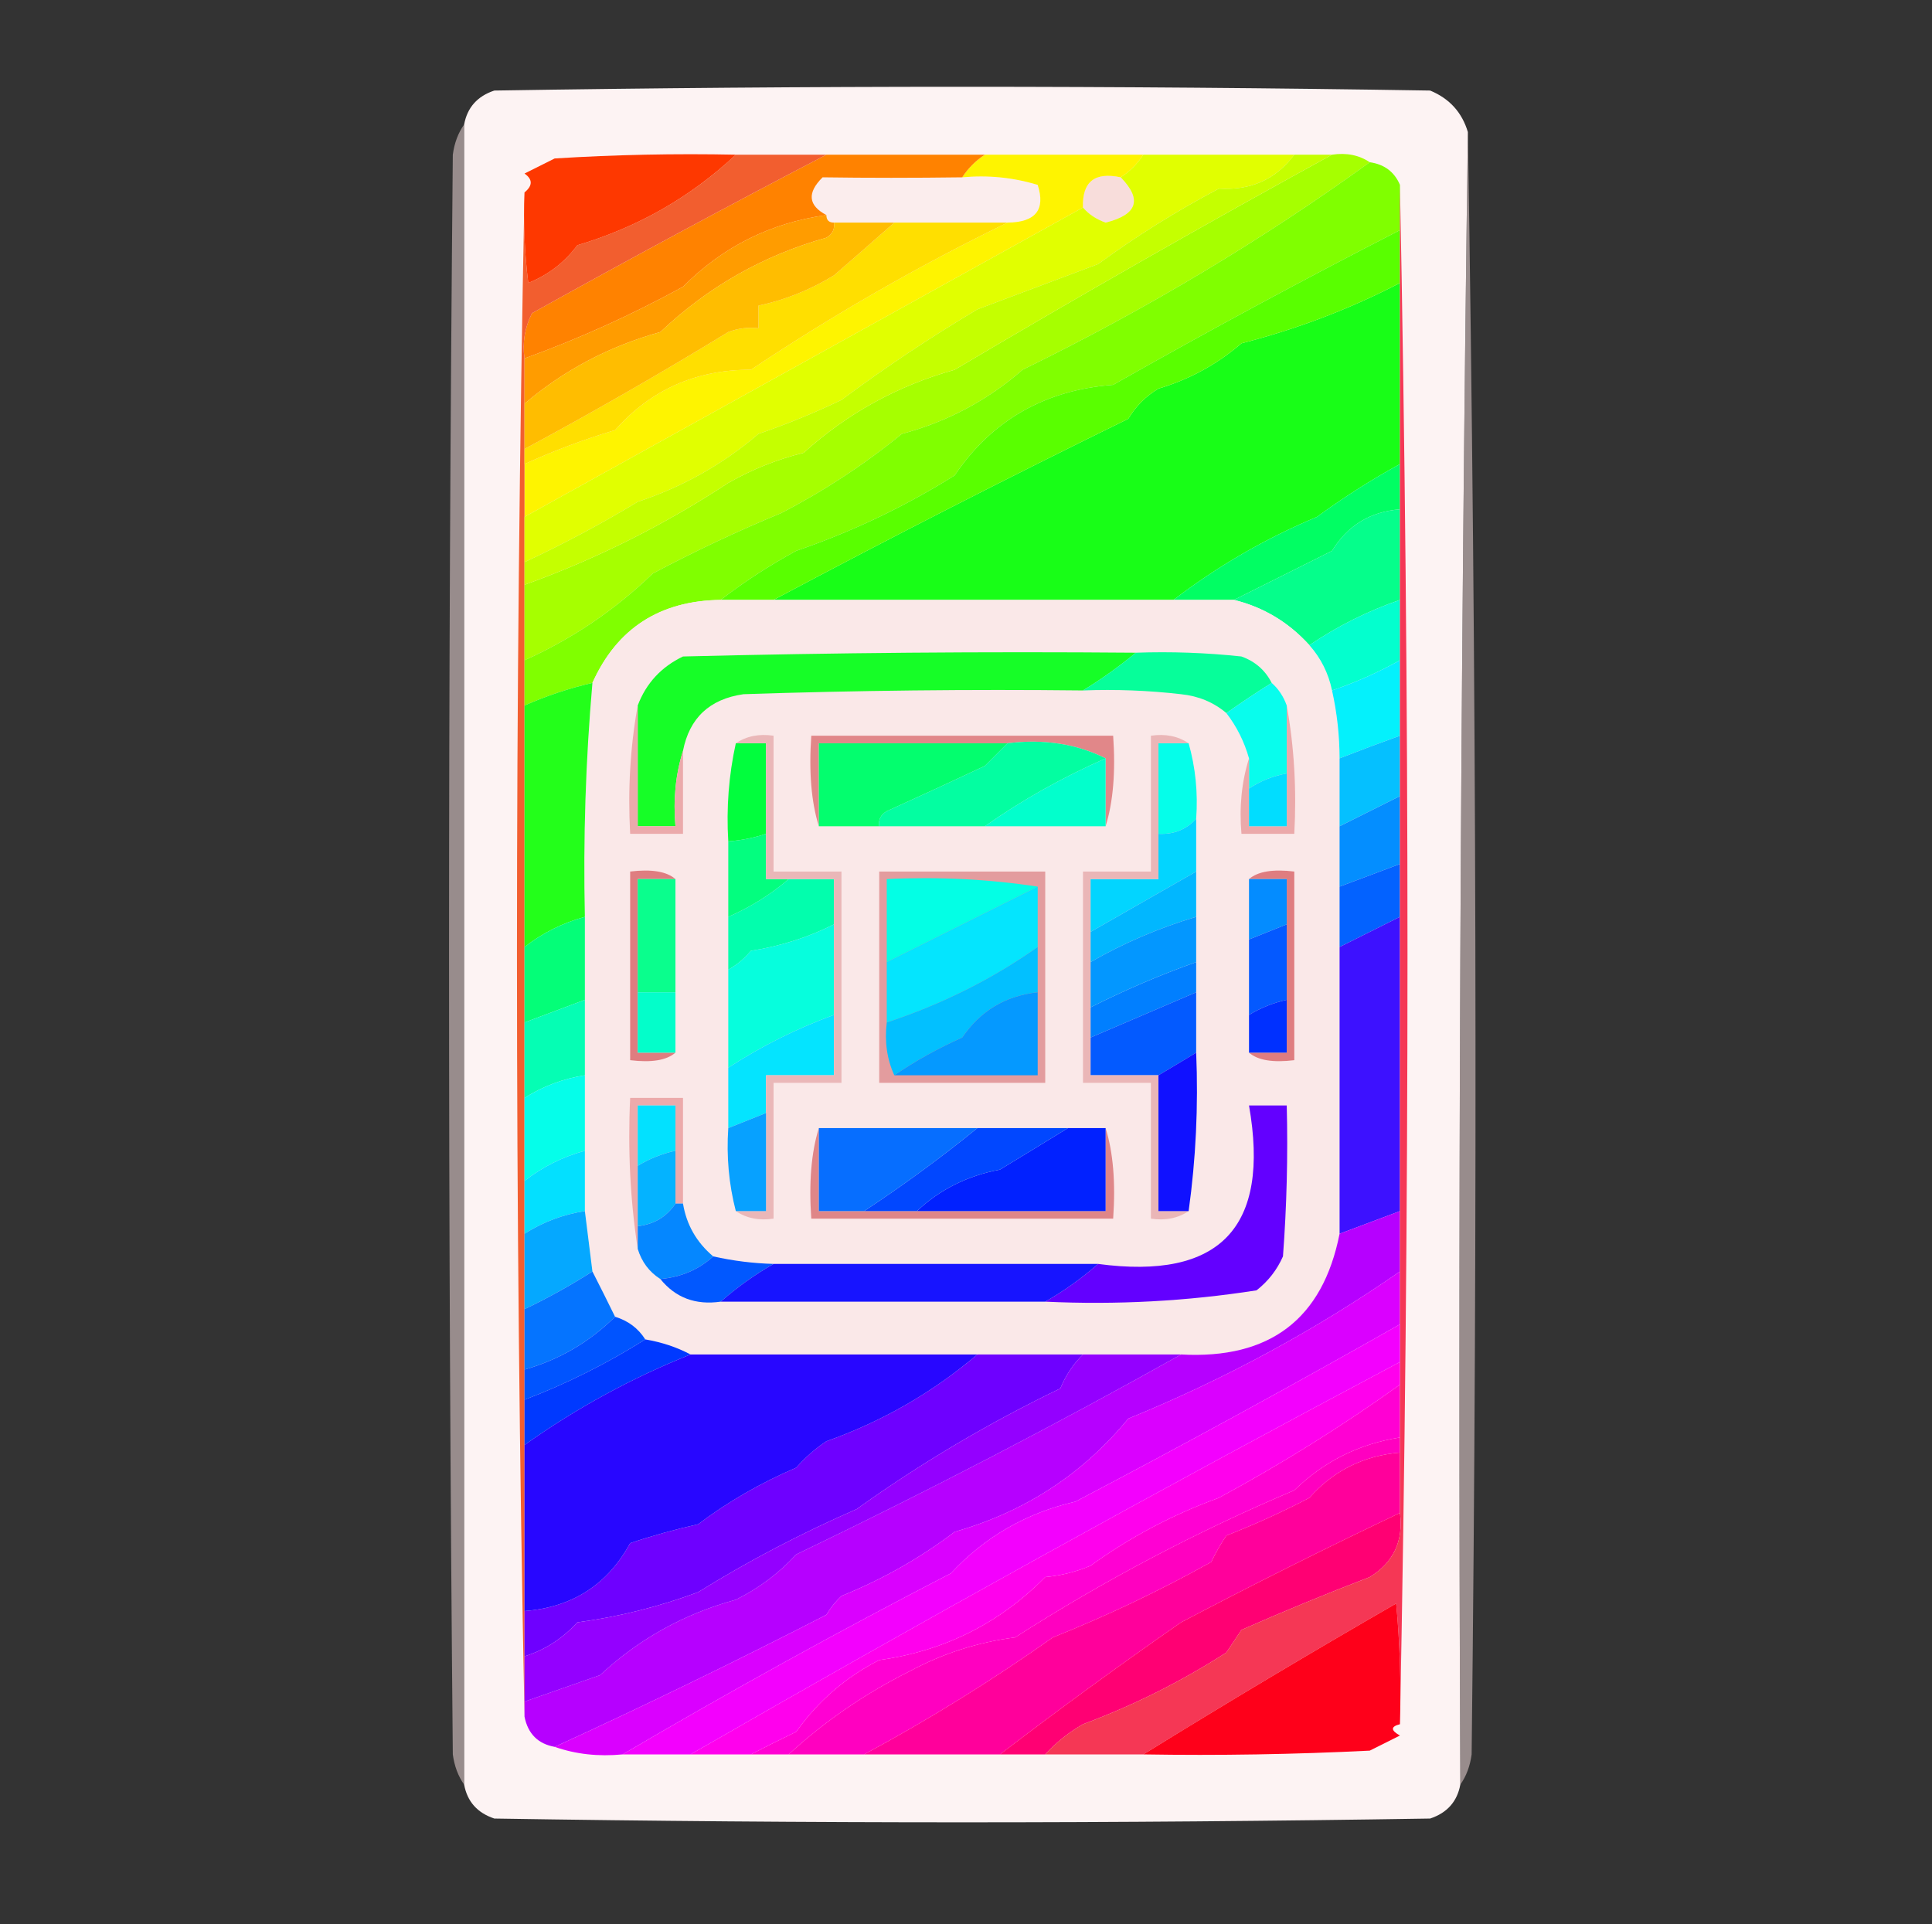 <?xml version="1.0" encoding="UTF-8"?>
<!DOCTYPE svg PUBLIC "-//W3C//DTD SVG 1.1//EN" "http://www.w3.org/Graphics/SVG/1.1/DTD/svg11.dtd">
<svg xmlns="http://www.w3.org/2000/svg" version="1.1" width="256px" height="255px" style="shape-rendering:geometricPrecision; text-rendering:geometricPrecision; image-rendering:optimizeQuality; fill-rule:evenodd; clip-rule:evenodd" xmlns:xlink="http://www.w3.org/1999/xlink">
<rect width="100%" height="100%" fill="#333333" stroke="none"/>
<g><path style="opacity:1" fill="#fdf3f3" d="M 194.5,17.5 C 193.501,90.331 193.167,163.331 193.5,236.5C 193.084,238.752 191.751,240.252 189.5,241C 148.167,241.667 106.833,241.667 65.5,241C 63.249,240.252 61.916,238.752 61.5,236.5C 61.506,162.862 61.506,89.528 61.5,16.5C 61.916,14.248 63.249,12.748 65.5,12C 106.833,11.333 148.167,11.333 189.5,12C 192.056,13.055 193.723,14.888 194.5,17.5 Z"/></g>
<g><path style="opacity:0.518" fill="#f6dede" d="M 61.5,16.5 C 61.506,89.528 61.506,162.862 61.5,236.5C 60.71,235.391 60.21,234.058 60,232.5C 59.333,161.833 59.333,91.167 60,20.5C 60.21,18.942 60.71,17.608 61.5,16.5 Z"/></g>
<g><path style="opacity:0.518" fill="#f6dede" d="M 194.5,17.5 C 195.657,89.138 195.824,160.805 195,232.5C 194.79,234.058 194.29,235.391 193.5,236.5C 193.167,163.331 193.501,90.331 194.5,17.5 Z"/></g>
<g><path style="opacity:1" fill="#fbeded" d="M 127.5,23.5 C 130.898,23.18 134.232,23.513 137.5,24.5C 138.558,27.796 137.225,29.463 133.5,29.5C 128.5,29.5 123.5,29.5 118.5,29.5C 115.833,29.5 113.167,29.5 110.5,29.5C 109.833,29.5 109.5,29.167 109.5,28.5C 107.086,27.223 106.919,25.557 109,23.5C 114.956,23.584 121.123,23.584 127.5,23.5 Z"/></g>
<g><path style="opacity:1" fill="#f8dddb" d="M 148.5,23.5 C 151.376,26.447 150.709,28.447 146.5,29.5C 145.261,29.058 144.261,28.391 143.5,27.5C 143.384,24.09 145.05,22.756 148.5,23.5 Z"/></g>
<g><path style="opacity:1" fill="#fef400" d="M 130.5,20.5 C 137.5,20.5 144.5,20.5 151.5,20.5C 150.694,21.728 149.694,22.728 148.5,23.5C 145.05,22.756 143.384,24.09 143.5,27.5C 118.802,41.181 94.135,54.848 69.5,68.5C 69.5,66.167 69.5,63.833 69.5,61.5C 73.379,59.729 77.379,58.229 81.5,57C 86.218,51.654 92.218,48.987 99.5,49C 110.407,41.715 121.74,35.215 133.5,29.5C 137.225,29.463 138.558,27.796 137.5,24.5C 134.232,23.513 130.898,23.18 127.5,23.5C 128.306,22.272 129.306,21.272 130.5,20.5 Z"/></g>
<g><path style="opacity:1" fill="#ff8200" d="M 109.5,20.5 C 116.5,20.5 123.5,20.5 130.5,20.5C 129.306,21.272 128.306,22.272 127.5,23.5C 121.123,23.584 114.956,23.584 109,23.5C 106.919,25.557 107.086,27.223 109.5,28.5C 102.11,29.528 95.777,32.695 90.5,38C 83.783,41.69 76.783,44.857 69.5,47.5C 69.201,45.396 69.534,43.396 70.5,41.5C 83.432,34.306 96.432,27.306 109.5,20.5 Z"/></g>
<g><path style="opacity:1" fill="#f25e2f" d="M 97.5,20.5 C 101.5,20.5 105.5,20.5 109.5,20.5C 96.432,27.306 83.432,34.306 70.5,41.5C 69.534,43.396 69.201,45.396 69.5,47.5C 69.5,49.5 69.5,51.5 69.5,53.5C 69.5,55.5 69.5,57.5 69.5,59.5C 69.5,60.167 69.5,60.833 69.5,61.5C 69.5,63.833 69.5,66.167 69.5,68.5C 69.5,70.5 69.5,72.5 69.5,74.5C 69.5,75.5 69.5,76.5 69.5,77.5C 69.5,80.833 69.5,84.167 69.5,87.5C 69.5,89.5 69.5,91.5 69.5,93.5C 69.5,104.167 69.5,114.833 69.5,125.5C 69.5,128.833 69.5,132.167 69.5,135.5C 69.5,138.833 69.5,142.167 69.5,145.5C 69.5,149.167 69.5,152.833 69.5,156.5C 69.5,158.833 69.5,161.167 69.5,163.5C 69.5,166.833 69.5,170.167 69.5,173.5C 69.5,176.167 69.5,178.833 69.5,181.5C 69.5,182.833 69.5,184.167 69.5,185.5C 69.5,187.5 69.5,189.5 69.5,191.5C 69.5,198.833 69.5,206.167 69.5,213.5C 69.5,215.5 69.5,217.5 69.5,219.5C 69.5,221.5 69.5,223.5 69.5,225.5C 69.5,226.167 69.5,226.833 69.5,227.5C 68.167,160.167 68.167,92.833 69.5,25.5C 69.335,29.514 69.501,33.514 70,37.5C 72.657,36.427 74.823,34.761 76.5,32.5C 84.523,30.111 91.523,26.111 97.5,20.5 Z"/></g>
<g><path style="opacity:1" fill="#ff9c00" d="M 109.5,28.5 C 109.5,29.167 109.833,29.5 110.5,29.5C 110.631,30.376 110.298,31.043 109.5,31.5C 101.141,33.846 93.808,38.013 87.5,44C 80.72,45.888 74.72,49.054 69.5,53.5C 69.5,51.5 69.5,49.5 69.5,47.5C 76.783,44.857 83.783,41.69 90.5,38C 95.777,32.695 102.11,29.528 109.5,28.5 Z"/></g>
<g><path style="opacity:1" fill="#fe3800" d="M 97.5,20.5 C 91.523,26.111 84.523,30.111 76.5,32.5C 74.823,34.761 72.657,36.427 70,37.5C 69.501,33.514 69.335,29.514 69.5,25.5C 70.598,24.603 70.598,23.77 69.5,23C 70.833,22.333 72.167,21.667 73.5,21C 81.493,20.5 89.493,20.334 97.5,20.5 Z"/></g>
<g><path style="opacity:1" fill="#ffdf00" d="M 118.5,29.5 C 123.5,29.5 128.5,29.5 133.5,29.5C 121.74,35.215 110.407,41.715 99.5,49C 92.218,48.987 86.218,51.654 81.5,57C 77.379,58.229 73.379,59.729 69.5,61.5C 69.5,60.833 69.5,60.167 69.5,59.5C 78.575,54.621 87.575,49.454 96.5,44C 97.793,43.51 99.127,43.343 100.5,43.5C 100.5,42.5 100.5,41.5 100.5,40.5C 103.981,39.768 107.314,38.434 110.5,36.5C 113.198,34.159 115.865,31.826 118.5,29.5 Z"/></g>
<g><path style="opacity:1" fill="#a6ff00" d="M 176.5,20.5 C 178.415,20.215 180.081,20.549 181.5,21.5C 167.169,31.853 151.836,41.02 135.5,49C 130.852,53.055 125.519,55.888 119.5,57.5C 114.5,61.572 109.167,65.072 103.5,68C 97.754,70.372 92.087,73.038 86.5,76C 81.483,80.838 75.816,84.672 69.5,87.5C 69.5,84.167 69.5,80.833 69.5,77.5C 78.958,74.105 87.958,69.605 96.5,64C 99.63,62.214 102.964,60.881 106.5,60C 112.277,54.777 118.944,51.11 126.5,49C 143.016,39.208 159.683,29.708 176.5,20.5 Z"/></g>
<g><path style="opacity:1" fill="#ffbd00" d="M 110.5,29.5 C 113.167,29.5 115.833,29.5 118.5,29.5C 115.865,31.826 113.198,34.159 110.5,36.5C 107.314,38.434 103.981,39.768 100.5,40.5C 100.5,41.5 100.5,42.5 100.5,43.5C 99.127,43.343 97.793,43.51 96.5,44C 87.575,49.454 78.575,54.621 69.5,59.5C 69.5,57.5 69.5,55.5 69.5,53.5C 74.72,49.054 80.72,45.888 87.5,44C 93.808,38.013 101.141,33.846 109.5,31.5C 110.298,31.043 110.631,30.376 110.5,29.5 Z"/></g>
<g><path style="opacity:1" fill="#18fe17" d="M 185.5,37.5 C 185.5,45.5 185.5,53.5 185.5,61.5C 181.738,63.556 178.071,65.889 174.5,68.5C 167.644,71.376 161.311,75.043 155.5,79.5C 137.833,79.5 120.167,79.5 102.5,79.5C 117.986,71.257 133.653,63.257 149.5,55.5C 150.5,53.833 151.833,52.5 153.5,51.5C 157.61,50.279 161.277,48.279 164.5,45.5C 171.898,43.594 178.898,40.928 185.5,37.5 Z"/></g>
<g><path style="opacity:1" fill="#e1ff00" d="M 151.5,20.5 C 158.167,20.5 164.833,20.5 171.5,20.5C 169.075,23.762 165.742,25.262 161.5,25C 155.878,27.972 150.545,31.305 145.5,35C 140.211,36.987 134.878,38.987 129.5,41C 123.265,44.713 117.265,48.713 111.5,53C 107.947,54.704 104.28,56.204 100.5,57.5C 95.792,61.523 90.458,64.523 84.5,66.5C 79.74,69.383 74.74,72.05 69.5,74.5C 69.5,72.5 69.5,70.5 69.5,68.5C 94.135,54.848 118.802,41.181 143.5,27.5C 144.261,28.391 145.261,29.058 146.5,29.5C 150.709,28.447 151.376,26.447 148.5,23.5C 149.694,22.728 150.694,21.728 151.5,20.5 Z"/></g>
<g><path style="opacity:1" fill="#c5ff00" d="M 171.5,20.5 C 173.167,20.5 174.833,20.5 176.5,20.5C 159.683,29.708 143.016,39.208 126.5,49C 118.944,51.11 112.277,54.777 106.5,60C 102.964,60.881 99.63,62.214 96.5,64C 87.958,69.605 78.958,74.105 69.5,77.5C 69.5,76.5 69.5,75.5 69.5,74.5C 74.74,72.05 79.74,69.383 84.5,66.5C 90.458,64.523 95.792,61.523 100.5,57.5C 104.28,56.204 107.947,54.704 111.5,53C 117.265,48.713 123.265,44.713 129.5,41C 134.878,38.987 140.211,36.987 145.5,35C 150.545,31.305 155.878,27.972 161.5,25C 165.742,25.262 169.075,23.762 171.5,20.5 Z"/></g>
<g><path style="opacity:1" fill="#80ff00" d="M 181.5,21.5 C 183.43,21.771 184.764,22.771 185.5,24.5C 185.5,26.5 185.5,28.5 185.5,30.5C 172.627,37.101 159.961,43.934 147.5,51C 138.444,51.687 131.444,55.687 126.5,63C 119.885,67.141 112.885,70.474 105.5,73C 101.931,74.942 98.598,77.108 95.5,79.5C 87.415,79.608 81.749,83.275 78.5,90.5C 75.406,91.213 72.406,92.213 69.5,93.5C 69.5,91.5 69.5,89.5 69.5,87.5C 75.816,84.672 81.483,80.838 86.5,76C 92.087,73.038 97.754,70.372 103.5,68C 109.167,65.072 114.5,61.572 119.5,57.5C 125.519,55.888 130.852,53.055 135.5,49C 151.836,41.02 167.169,31.853 181.5,21.5 Z"/></g>
<g><path style="opacity:1" fill="#59ff00" d="M 185.5,30.5 C 185.5,32.833 185.5,35.167 185.5,37.5C 178.898,40.928 171.898,43.594 164.5,45.5C 161.277,48.279 157.61,50.279 153.5,51.5C 151.833,52.5 150.5,53.833 149.5,55.5C 133.653,63.257 117.986,71.257 102.5,79.5C 100.167,79.5 97.833,79.5 95.5,79.5C 98.598,77.108 101.931,74.942 105.5,73C 112.885,70.474 119.885,67.141 126.5,63C 131.444,55.687 138.444,51.687 147.5,51C 159.961,43.934 172.627,37.101 185.5,30.5 Z"/></g>
<g><path style="opacity:1" fill="#01fe63" d="M 185.5,61.5 C 185.5,63.5 185.5,65.5 185.5,67.5C 181.557,67.804 178.557,69.638 176.5,73C 172.103,75.199 167.769,77.365 163.5,79.5C 160.833,79.5 158.167,79.5 155.5,79.5C 161.311,75.043 167.644,71.376 174.5,68.5C 178.071,65.889 181.738,63.556 185.5,61.5 Z"/></g>
<g><path style="opacity:1" fill="#05fe8b" d="M 185.5,67.5 C 185.5,71.5 185.5,75.5 185.5,79.5C 181.221,80.973 177.221,82.973 173.5,85.5C 170.753,82.463 167.42,80.463 163.5,79.5C 167.769,77.365 172.103,75.199 176.5,73C 178.557,69.638 181.557,67.804 185.5,67.5 Z"/></g>
<g><path style="opacity:1" fill="#fae8e8" d="M 95.5,79.5 C 97.833,79.5 100.167,79.5 102.5,79.5C 120.167,79.5 137.833,79.5 155.5,79.5C 158.167,79.5 160.833,79.5 163.5,79.5C 167.42,80.463 170.753,82.463 173.5,85.5C 175.025,87.216 176.025,89.216 176.5,91.5C 177.159,94.455 177.492,97.455 177.5,100.5C 177.5,103.5 177.5,106.5 177.5,109.5C 177.5,112.167 177.5,114.833 177.5,117.5C 177.5,120.167 177.5,122.833 177.5,125.5C 177.5,138.167 177.5,150.833 177.5,163.5C 175.265,174.81 168.265,180.143 156.5,179.5C 152.167,179.5 147.833,179.5 143.5,179.5C 138.833,179.5 134.167,179.5 129.5,179.5C 116.833,179.5 104.167,179.5 91.5,179.5C 89.698,178.542 87.698,177.875 85.5,177.5C 84.564,176.026 83.23,175.026 81.5,174.5C 80.529,172.517 79.529,170.517 78.5,168.5C 78.167,165.833 77.833,163.167 77.5,160.5C 77.5,157.833 77.5,155.167 77.5,152.5C 77.5,149.167 77.5,145.833 77.5,142.5C 77.5,139.167 77.5,135.833 77.5,132.5C 77.5,128.833 77.5,125.167 77.5,121.5C 77.267,111.135 77.6,100.802 78.5,90.5C 81.749,83.275 87.415,79.608 95.5,79.5 Z"/></g>
<g><path style="opacity:1" fill="#03ffce" d="M 185.5,79.5 C 185.5,82.167 185.5,84.833 185.5,87.5C 182.622,89.105 179.622,90.439 176.5,91.5C 176.025,89.216 175.025,87.216 173.5,85.5C 177.221,82.973 181.221,80.973 185.5,79.5 Z"/></g>
<g><path style="opacity:1" fill="#16fe27" d="M 150.5,86.5 C 148.267,88.348 145.934,90.015 143.5,91.5C 128.496,91.333 113.496,91.5 98.5,92C 94.022,92.646 91.356,95.146 90.5,99.5C 89.521,102.625 89.187,105.958 89.5,109.5C 87.833,109.5 86.167,109.5 84.5,109.5C 84.5,104.167 84.5,98.833 84.5,93.5C 85.614,90.551 87.614,88.385 90.5,87C 110.497,86.5 130.497,86.333 150.5,86.5 Z"/></g>
<g><path style="opacity:1" fill="#06fe9a" d="M 150.5,86.5 C 155.179,86.334 159.845,86.501 164.5,87C 166.324,87.66 167.657,88.827 168.5,90.5C 166.512,91.745 164.512,93.078 162.5,94.5C 160.811,93.069 158.811,92.236 156.5,92C 152.179,91.501 147.846,91.334 143.5,91.5C 145.934,90.015 148.267,88.348 150.5,86.5 Z"/></g>
<g><path style="opacity:1" fill="#e18789" d="M 146.5,109.5 C 146.5,106.5 146.5,103.5 146.5,100.5C 142.627,98.57 138.294,97.903 133.5,98.5C 125.167,98.5 116.833,98.5 108.5,98.5C 108.5,102.167 108.5,105.833 108.5,109.5C 107.498,106.278 107.165,102.278 107.5,97.5C 120.833,97.5 134.167,97.5 147.5,97.5C 147.835,102.278 147.502,106.278 146.5,109.5 Z"/></g>
<g><path style="opacity:1" fill="#04f1fc" d="M 185.5,87.5 C 185.5,90.833 185.5,94.167 185.5,97.5C 182.86,98.448 180.193,99.448 177.5,100.5C 177.492,97.455 177.159,94.455 176.5,91.5C 179.622,90.439 182.622,89.105 185.5,87.5 Z"/></g>
<g><path style="opacity:1" fill="#08fded" d="M 168.5,90.5 C 169.401,91.29 170.068,92.29 170.5,93.5C 170.5,96.5 170.5,99.5 170.5,102.5C 168.678,102.831 167.011,103.498 165.5,104.5C 165.5,103.167 165.5,101.833 165.5,100.5C 164.877,98.29 163.877,96.29 162.5,94.5C 164.512,93.078 166.512,91.745 168.5,90.5 Z"/></g>
<g><path style="opacity:1" fill="#ebaaab" d="M 84.5,93.5 C 84.5,98.833 84.5,104.167 84.5,109.5C 86.167,109.5 87.833,109.5 89.5,109.5C 89.187,105.958 89.521,102.625 90.5,99.5C 90.5,103.167 90.5,106.833 90.5,110.5C 88.167,110.5 85.833,110.5 83.5,110.5C 83.178,104.642 83.511,98.975 84.5,93.5 Z"/></g>
<g><path style="opacity:1" fill="#eba9aa" d="M 170.5,93.5 C 171.489,98.975 171.822,104.642 171.5,110.5C 169.167,110.5 166.833,110.5 164.5,110.5C 164.187,106.958 164.521,103.625 165.5,100.5C 165.5,101.833 165.5,103.167 165.5,104.5C 165.5,106.167 165.5,107.833 165.5,109.5C 167.167,109.5 168.833,109.5 170.5,109.5C 170.5,107.167 170.5,104.833 170.5,102.5C 170.5,99.5 170.5,96.5 170.5,93.5 Z"/></g>
<g><path style="opacity:1" fill="#03fe6e" d="M 133.5,98.5 C 132.548,99.452 131.548,100.452 130.5,101.5C 126.141,103.547 121.807,105.547 117.5,107.5C 116.702,107.957 116.369,108.624 116.5,109.5C 113.833,109.5 111.167,109.5 108.5,109.5C 108.5,105.833 108.5,102.167 108.5,98.5C 116.833,98.5 125.167,98.5 133.5,98.5 Z"/></g>
<g><path style="opacity:1" fill="#05feea" d="M 157.5,98.5 C 158.414,101.728 158.747,105.061 158.5,108.5C 157.18,109.942 155.514,110.608 153.5,110.5C 153.5,106.5 153.5,102.5 153.5,98.5C 154.833,98.5 156.167,98.5 157.5,98.5 Z"/></g>
<g><path style="opacity:1" fill="#05c0ff" d="M 185.5,97.5 C 185.5,100.167 185.5,102.833 185.5,105.5C 182.833,106.833 180.167,108.167 177.5,109.5C 177.5,106.5 177.5,103.5 177.5,100.5C 180.193,99.448 182.86,98.448 185.5,97.5 Z"/></g>
<g><path style="opacity:1" fill="#01fe3d" d="M 97.5,98.5 C 98.833,98.5 100.167,98.5 101.5,98.5C 101.5,102.5 101.5,106.5 101.5,110.5C 99.883,111.038 98.216,111.371 96.5,111.5C 96.231,107.069 96.564,102.735 97.5,98.5 Z"/></g>
<g><path style="opacity:1" fill="#03fea1" d="M 133.5,98.5 C 138.294,97.903 142.627,98.57 146.5,100.5C 140.733,103.042 135.4,106.042 130.5,109.5C 125.833,109.5 121.167,109.5 116.5,109.5C 116.369,108.624 116.702,107.957 117.5,107.5C 121.807,105.547 126.141,103.547 130.5,101.5C 131.548,100.452 132.548,99.452 133.5,98.5 Z"/></g>
<g><path style="opacity:1" fill="#23ff1a" d="M 78.5,90.5 C 77.6,100.802 77.267,111.135 77.5,121.5C 74.55,122.308 71.883,123.642 69.5,125.5C 69.5,114.833 69.5,104.167 69.5,93.5C 72.406,92.213 75.406,91.213 78.5,90.5 Z"/></g>
<g><path style="opacity:1" fill="#02ffcc" d="M 146.5,100.5 C 146.5,103.5 146.5,106.5 146.5,109.5C 141.167,109.5 135.833,109.5 130.5,109.5C 135.4,106.042 140.733,103.042 146.5,100.5 Z"/></g>
<g><path style="opacity:1" fill="#01ddff" d="M 170.5,102.5 C 170.5,104.833 170.5,107.167 170.5,109.5C 168.833,109.5 167.167,109.5 165.5,109.5C 165.5,107.833 165.5,106.167 165.5,104.5C 167.011,103.498 168.678,102.831 170.5,102.5 Z"/></g>
<g><path style="opacity:1" fill="#02d5ff" d="M 158.5,108.5 C 158.5,110.833 158.5,113.167 158.5,115.5C 153.801,118.181 149.135,120.847 144.5,123.5C 144.5,121.167 144.5,118.833 144.5,116.5C 147.5,116.5 150.5,116.5 153.5,116.5C 153.5,114.5 153.5,112.5 153.5,110.5C 155.514,110.608 157.18,109.942 158.5,108.5 Z"/></g>
<g><path style="opacity:1" fill="#048eff" d="M 185.5,105.5 C 185.5,108.5 185.5,111.5 185.5,114.5C 182.833,115.5 180.167,116.5 177.5,117.5C 177.5,114.833 177.5,112.167 177.5,109.5C 180.167,108.167 182.833,106.833 185.5,105.5 Z"/></g>
<g><path style="opacity:1" fill="#df7d80" d="M 89.5,116.5 C 87.833,116.5 86.167,116.5 84.5,116.5C 84.5,121.5 84.5,126.5 84.5,131.5C 84.5,134.167 84.5,136.833 84.5,139.5C 86.167,139.5 87.833,139.5 89.5,139.5C 88.341,140.513 86.341,140.847 83.5,140.5C 83.5,132.167 83.5,123.833 83.5,115.5C 86.341,115.153 88.341,115.487 89.5,116.5 Z"/></g>
<g><path style="opacity:1" fill="#e39c9e" d="M 116.5,115.5 C 123.833,115.5 131.167,115.5 138.5,115.5C 138.5,124.833 138.5,134.167 138.5,143.5C 131.167,143.5 123.833,143.5 116.5,143.5C 116.5,134.167 116.5,124.833 116.5,115.5 Z"/></g>
<g><path style="opacity:1" fill="#df7d80" d="M 165.5,139.5 C 167.167,139.5 168.833,139.5 170.5,139.5C 170.5,137.167 170.5,134.833 170.5,132.5C 170.5,129.167 170.5,125.833 170.5,122.5C 170.5,120.5 170.5,118.5 170.5,116.5C 168.833,116.5 167.167,116.5 165.5,116.5C 166.659,115.487 168.659,115.153 171.5,115.5C 171.5,123.833 171.5,132.167 171.5,140.5C 168.659,140.847 166.659,140.513 165.5,139.5 Z"/></g>
<g><path style="opacity:1" fill="#03fe7f" d="M 101.5,110.5 C 101.5,112.5 101.5,114.5 101.5,116.5C 102.5,116.5 103.5,116.5 104.5,116.5C 102.104,118.555 99.438,120.221 96.5,121.5C 96.5,118.167 96.5,114.833 96.5,111.5C 98.216,111.371 99.883,111.038 101.5,110.5 Z"/></g>
<g><path style="opacity:1" fill="#0362ff" d="M 185.5,114.5 C 185.5,116.833 185.5,119.167 185.5,121.5C 182.833,122.833 180.167,124.167 177.5,125.5C 177.5,122.833 177.5,120.167 177.5,117.5C 180.167,116.5 182.833,115.5 185.5,114.5 Z"/></g>
<g><path style="opacity:1" fill="#03ffe5" d="M 137.5,117.5 C 130.833,120.833 124.167,124.167 117.5,127.5C 117.5,123.833 117.5,120.167 117.5,116.5C 124.354,116.176 131.021,116.509 137.5,117.5 Z"/></g>
<g><path style="opacity:1" fill="#01b7ff" d="M 158.5,115.5 C 158.5,117.5 158.5,119.5 158.5,121.5C 153.551,122.978 148.885,124.978 144.5,127.5C 144.5,126.167 144.5,124.833 144.5,123.5C 149.135,120.847 153.801,118.181 158.5,115.5 Z"/></g>
<g><path style="opacity:1" fill="#048cff" d="M 165.5,116.5 C 167.167,116.5 168.833,116.5 170.5,116.5C 170.5,118.5 170.5,120.5 170.5,122.5C 168.833,123.167 167.167,123.833 165.5,124.5C 165.5,121.833 165.5,119.167 165.5,116.5 Z"/></g>
<g><path style="opacity:1" fill="#02fead" d="M 104.5,116.5 C 106.5,116.5 108.5,116.5 110.5,116.5C 110.5,118.5 110.5,120.5 110.5,122.5C 107.081,124.225 103.414,125.391 99.5,126C 98.627,127.045 97.627,127.878 96.5,128.5C 96.5,126.167 96.5,123.833 96.5,121.5C 99.438,120.221 102.104,118.555 104.5,116.5 Z"/></g>
<g><path style="opacity:1" fill="#04e5fe" d="M 137.5,117.5 C 137.5,120.167 137.5,122.833 137.5,125.5C 131.468,129.756 124.802,133.089 117.5,135.5C 117.5,132.833 117.5,130.167 117.5,127.5C 124.167,124.167 130.833,120.833 137.5,117.5 Z"/></g>
<g><path style="opacity:1" fill="#017fff" d="M 158.5,127.5 C 158.5,128.833 158.5,130.167 158.5,131.5C 153.829,133.503 149.162,135.503 144.5,137.5C 144.5,136.167 144.5,134.833 144.5,133.5C 149.057,131.197 153.724,129.197 158.5,127.5 Z"/></g>
<g><path style="opacity:1" fill="#06fedd" d="M 110.5,122.5 C 110.5,126.5 110.5,130.5 110.5,134.5C 105.561,136.303 100.894,138.636 96.5,141.5C 96.5,137.167 96.5,132.833 96.5,128.5C 97.627,127.878 98.627,127.045 99.5,126C 103.414,125.391 107.081,124.225 110.5,122.5 Z"/></g>
<g><path style="opacity:1" fill="#04fe78" d="M 77.5,121.5 C 77.5,125.167 77.5,128.833 77.5,132.5C 74.833,133.5 72.167,134.5 69.5,135.5C 69.5,132.167 69.5,128.833 69.5,125.5C 71.883,123.642 74.55,122.308 77.5,121.5 Z"/></g>
<g><path style="opacity:1" fill="#0afe8d" d="M 89.5,116.5 C 89.5,121.5 89.5,126.5 89.5,131.5C 87.833,131.5 86.167,131.5 84.5,131.5C 84.5,126.5 84.5,121.5 84.5,116.5C 86.167,116.5 87.833,116.5 89.5,116.5 Z"/></g>
<g><path style="opacity:1" fill="#0459ff" d="M 170.5,122.5 C 170.5,125.833 170.5,129.167 170.5,132.5C 168.716,132.893 167.05,133.559 165.5,134.5C 165.5,131.167 165.5,127.833 165.5,124.5C 167.167,123.833 168.833,123.167 170.5,122.5 Z"/></g>
<g><path style="opacity:1" fill="#0397ff" d="M 158.5,121.5 C 158.5,123.5 158.5,125.5 158.5,127.5C 153.724,129.197 149.057,131.197 144.5,133.5C 144.5,131.5 144.5,129.5 144.5,127.5C 148.885,124.978 153.551,122.978 158.5,121.5 Z"/></g>
<g><path style="opacity:1" fill="#035aff" d="M 158.5,131.5 C 158.5,134.167 158.5,136.833 158.5,139.5C 156.816,140.527 155.149,141.527 153.5,142.5C 150.5,142.5 147.5,142.5 144.5,142.5C 144.5,140.833 144.5,139.167 144.5,137.5C 149.162,135.503 153.829,133.503 158.5,131.5 Z"/></g>
<g><path style="opacity:1" fill="#0030ff" d="M 170.5,132.5 C 170.5,134.833 170.5,137.167 170.5,139.5C 168.833,139.5 167.167,139.5 165.5,139.5C 165.5,137.833 165.5,136.167 165.5,134.5C 167.05,133.559 168.716,132.893 170.5,132.5 Z"/></g>
<g><path style="opacity:1" fill="#03feca" d="M 84.5,131.5 C 86.167,131.5 87.833,131.5 89.5,131.5C 89.5,134.167 89.5,136.833 89.5,139.5C 87.833,139.5 86.167,139.5 84.5,139.5C 84.5,136.833 84.5,134.167 84.5,131.5 Z"/></g>
<g><path style="opacity:1" fill="#02c0ff" d="M 137.5,125.5 C 137.5,127.5 137.5,129.5 137.5,131.5C 133.236,131.965 129.902,133.965 127.5,137.5C 124.286,138.937 121.286,140.603 118.5,142.5C 117.532,140.393 117.198,138.059 117.5,135.5C 124.802,133.089 131.468,129.756 137.5,125.5 Z"/></g>
<g><path style="opacity:1" fill="#0599ff" d="M 137.5,131.5 C 137.5,135.167 137.5,138.833 137.5,142.5C 131.167,142.5 124.833,142.5 118.5,142.5C 121.286,140.603 124.286,138.937 127.5,137.5C 129.902,133.965 133.236,131.965 137.5,131.5 Z"/></g>
<g><path style="opacity:1" fill="#3d11ff" d="M 185.5,121.5 C 185.5,134.5 185.5,147.5 185.5,160.5C 182.828,161.501 180.162,162.501 177.5,163.5C 177.5,150.833 177.5,138.167 177.5,125.5C 180.167,124.167 182.833,122.833 185.5,121.5 Z"/></g>
<g><path style="opacity:1" fill="#05feb4" d="M 77.5,132.5 C 77.5,135.833 77.5,139.167 77.5,142.5C 74.594,142.957 71.928,143.957 69.5,145.5C 69.5,142.167 69.5,138.833 69.5,135.5C 72.167,134.5 74.833,133.5 77.5,132.5 Z"/></g>
<g><path style="opacity:1" fill="#04e4ff" d="M 110.5,134.5 C 110.5,137.167 110.5,139.833 110.5,142.5C 107.5,142.5 104.5,142.5 101.5,142.5C 101.5,144.167 101.5,145.833 101.5,147.5C 99.833,148.167 98.167,148.833 96.5,149.5C 96.5,146.833 96.5,144.167 96.5,141.5C 100.894,138.636 105.561,136.303 110.5,134.5 Z"/></g>
<g><path style="opacity:1" fill="#eab7b8" d="M 97.5,98.5 C 98.919,97.549 100.585,97.216 102.5,97.5C 102.5,103.5 102.5,109.5 102.5,115.5C 105.5,115.5 108.5,115.5 111.5,115.5C 111.5,124.833 111.5,134.167 111.5,143.5C 108.5,143.5 105.5,143.5 102.5,143.5C 102.5,149.5 102.5,155.5 102.5,161.5C 100.585,161.784 98.919,161.451 97.5,160.5C 98.833,160.5 100.167,160.5 101.5,160.5C 101.5,156.167 101.5,151.833 101.5,147.5C 101.5,145.833 101.5,144.167 101.5,142.5C 104.5,142.5 107.5,142.5 110.5,142.5C 110.5,139.833 110.5,137.167 110.5,134.5C 110.5,130.5 110.5,126.5 110.5,122.5C 110.5,120.5 110.5,118.5 110.5,116.5C 108.5,116.5 106.5,116.5 104.5,116.5C 103.5,116.5 102.5,116.5 101.5,116.5C 101.5,114.5 101.5,112.5 101.5,110.5C 101.5,106.5 101.5,102.5 101.5,98.5C 100.167,98.5 98.833,98.5 97.5,98.5 Z"/></g>
<g><path style="opacity:1" fill="#eab6b7" d="M 157.5,98.5 C 156.167,98.5 154.833,98.5 153.5,98.5C 153.5,102.5 153.5,106.5 153.5,110.5C 153.5,112.5 153.5,114.5 153.5,116.5C 150.5,116.5 147.5,116.5 144.5,116.5C 144.5,118.833 144.5,121.167 144.5,123.5C 144.5,124.833 144.5,126.167 144.5,127.5C 144.5,129.5 144.5,131.5 144.5,133.5C 144.5,134.833 144.5,136.167 144.5,137.5C 144.5,139.167 144.5,140.833 144.5,142.5C 147.5,142.5 150.5,142.5 153.5,142.5C 153.5,148.5 153.5,154.5 153.5,160.5C 154.833,160.5 156.167,160.5 157.5,160.5C 156.081,161.451 154.415,161.784 152.5,161.5C 152.5,155.5 152.5,149.5 152.5,143.5C 149.5,143.5 146.5,143.5 143.5,143.5C 143.5,134.167 143.5,124.833 143.5,115.5C 146.5,115.5 149.5,115.5 152.5,115.5C 152.5,109.5 152.5,103.5 152.5,97.5C 154.415,97.216 156.081,97.549 157.5,98.5 Z"/></g>
<g><path style="opacity:1" fill="#ecaaab" d="M 90.5,159.5 C 90.167,159.5 89.833,159.5 89.5,159.5C 89.5,157.167 89.5,154.833 89.5,152.5C 89.5,150.5 89.5,148.5 89.5,146.5C 87.833,146.5 86.167,146.5 84.5,146.5C 84.5,149.167 84.5,151.833 84.5,154.5C 84.5,157.167 84.5,159.833 84.5,162.5C 84.5,163.5 84.5,164.5 84.5,165.5C 83.509,159.021 83.176,152.354 83.5,145.5C 85.833,145.5 88.167,145.5 90.5,145.5C 90.5,150.167 90.5,154.833 90.5,159.5 Z"/></g>
<g><path style="opacity:1" fill="#05feea" d="M 77.5,142.5 C 77.5,145.833 77.5,149.167 77.5,152.5C 74.55,153.308 71.883,154.642 69.5,156.5C 69.5,152.833 69.5,149.167 69.5,145.5C 71.928,143.957 74.594,142.957 77.5,142.5 Z"/></g>
<g><path style="opacity:1" fill="#1011ff" d="M 158.5,139.5 C 158.795,146.588 158.462,153.588 157.5,160.5C 156.167,160.5 154.833,160.5 153.5,160.5C 153.5,154.5 153.5,148.5 153.5,142.5C 155.149,141.527 156.816,140.527 158.5,139.5 Z"/></g>
<g><path style="opacity:1" fill="#02e1ff" d="M 89.5,152.5 C 87.716,152.893 86.049,153.559 84.5,154.5C 84.5,151.833 84.5,149.167 84.5,146.5C 86.167,146.5 87.833,146.5 89.5,146.5C 89.5,148.5 89.5,150.5 89.5,152.5 Z"/></g>
<g><path style="opacity:1" fill="#03e0ff" d="M 77.5,152.5 C 77.5,155.167 77.5,157.833 77.5,160.5C 74.62,160.94 71.954,161.94 69.5,163.5C 69.5,161.167 69.5,158.833 69.5,156.5C 71.883,154.642 74.55,153.308 77.5,152.5 Z"/></g>
<g><path style="opacity:1" fill="#07a1ff" d="M 101.5,147.5 C 101.5,151.833 101.5,156.167 101.5,160.5C 100.167,160.5 98.833,160.5 97.5,160.5C 96.577,156.936 96.244,153.269 96.5,149.5C 98.167,148.833 99.833,148.167 101.5,147.5 Z"/></g>
<g><path style="opacity:1" fill="#04b3ff" d="M 89.5,152.5 C 89.5,154.833 89.5,157.167 89.5,159.5C 88.341,161.25 86.674,162.25 84.5,162.5C 84.5,159.833 84.5,157.167 84.5,154.5C 86.049,153.559 87.716,152.893 89.5,152.5 Z"/></g>
<g><path style="opacity:1" fill="#df8688" d="M 108.5,149.5 C 108.5,153.167 108.5,156.833 108.5,160.5C 110.5,160.5 112.5,160.5 114.5,160.5C 116.833,160.5 119.167,160.5 121.5,160.5C 129.833,160.5 138.167,160.5 146.5,160.5C 146.5,156.833 146.5,153.167 146.5,149.5C 147.502,152.722 147.835,156.722 147.5,161.5C 134.167,161.5 120.833,161.5 107.5,161.5C 107.165,156.722 107.498,152.722 108.5,149.5 Z"/></g>
<g><path style="opacity:1" fill="#0121ff" d="M 141.5,149.5 C 143.167,149.5 144.833,149.5 146.5,149.5C 146.5,153.167 146.5,156.833 146.5,160.5C 138.167,160.5 129.833,160.5 121.5,160.5C 124.52,157.643 128.187,155.809 132.5,155C 135.564,153.141 138.564,151.308 141.5,149.5 Z"/></g>
<g><path style="opacity:1" fill="#0147ff" d="M 129.5,149.5 C 133.5,149.5 137.5,149.5 141.5,149.5C 138.564,151.308 135.564,153.141 132.5,155C 128.187,155.809 124.52,157.643 121.5,160.5C 119.167,160.5 116.833,160.5 114.5,160.5C 119.687,157.075 124.687,153.408 129.5,149.5 Z"/></g>
<g><path style="opacity:1" fill="#066eff" d="M 108.5,149.5 C 115.5,149.5 122.5,149.5 129.5,149.5C 124.687,153.408 119.687,157.075 114.5,160.5C 112.5,160.5 110.5,160.5 108.5,160.5C 108.5,156.833 108.5,153.167 108.5,149.5 Z"/></g>
<g><path style="opacity:1" fill="#0587ff" d="M 89.5,159.5 C 89.833,159.5 90.167,159.5 90.5,159.5C 90.961,162.303 92.295,164.637 94.5,166.5C 92.605,168.241 90.272,169.241 87.5,169.5C 86.026,168.564 85.026,167.23 84.5,165.5C 84.5,164.5 84.5,163.5 84.5,162.5C 86.674,162.25 88.341,161.25 89.5,159.5 Z"/></g>
<g><path style="opacity:1" fill="#6300ff" d="M 138.5,172.5 C 140.969,171.092 143.303,169.425 145.5,167.5C 161.667,169.665 168.334,162.665 165.5,146.5C 167.167,146.5 168.833,146.5 170.5,146.5C 170.666,153.175 170.5,159.842 170,166.5C 169.215,168.286 168.049,169.786 166.5,171C 157.274,172.445 147.94,172.945 138.5,172.5 Z"/></g>
<g><path style="opacity:1" fill="#05a8ff" d="M 77.5,160.5 C 77.833,163.167 78.167,165.833 78.5,168.5C 75.591,170.356 72.591,172.023 69.5,173.5C 69.5,170.167 69.5,166.833 69.5,163.5C 71.954,161.94 74.62,160.94 77.5,160.5 Z"/></g>
<g><path style="opacity:1" fill="#0158ff" d="M 94.5,166.5 C 97.127,167.092 99.794,167.425 102.5,167.5C 100.031,168.908 97.697,170.575 95.5,172.5C 92.169,172.982 89.503,171.982 87.5,169.5C 90.272,169.241 92.605,168.241 94.5,166.5 Z"/></g>
<g><path style="opacity:1" fill="#1714ff" d="M 102.5,167.5 C 116.833,167.5 131.167,167.5 145.5,167.5C 143.303,169.425 140.969,171.092 138.5,172.5C 124.167,172.5 109.833,172.5 95.5,172.5C 97.697,170.575 100.031,168.908 102.5,167.5 Z"/></g>
<g><path style="opacity:1" fill="#0574ff" d="M 78.5,168.5 C 79.529,170.517 80.529,172.517 81.5,174.5C 78.071,177.879 74.071,180.212 69.5,181.5C 69.5,178.833 69.5,176.167 69.5,173.5C 72.591,172.023 75.591,170.356 78.5,168.5 Z"/></g>
<g><path style="opacity:1" fill="#0054ff" d="M 81.5,174.5 C 83.23,175.026 84.564,176.026 85.5,177.5C 80.408,180.713 75.075,183.379 69.5,185.5C 69.5,184.167 69.5,182.833 69.5,181.5C 74.071,180.212 78.071,177.879 81.5,174.5 Z"/></g>
<g><path style="opacity:1" fill="#0039ff" d="M 85.5,177.5 C 87.698,177.875 89.698,178.542 91.5,179.5C 83.687,182.62 76.354,186.62 69.5,191.5C 69.5,189.5 69.5,187.5 69.5,185.5C 75.075,183.379 80.408,180.713 85.5,177.5 Z"/></g>
<g><path style="opacity:1" fill="#6e00ff" d="M 129.5,179.5 C 134.167,179.5 138.833,179.5 143.5,179.5C 142.222,180.749 141.222,182.249 140.5,184C 130.996,188.581 121.996,193.915 113.5,200C 106.192,203.181 99.192,206.848 92.5,211C 87.305,212.933 81.972,214.267 76.5,215C 74.52,217.164 72.187,218.664 69.5,219.5C 69.5,217.5 69.5,215.5 69.5,213.5C 75.828,213.007 80.495,210.007 83.5,204.5C 86.45,203.512 89.45,202.679 92.5,202C 96.439,199.024 100.772,196.524 105.5,194.5C 106.685,193.147 108.019,191.98 109.5,191C 116.901,188.374 123.568,184.54 129.5,179.5 Z"/></g>
<g><path style="opacity:1" fill="#b600ff" d="M 185.5,160.5 C 185.5,163.167 185.5,165.833 185.5,168.5C 174.326,176.259 162.326,182.759 149.5,188C 143.456,195.357 135.789,200.357 126.5,203C 121.906,206.483 116.906,209.316 111.5,211.5C 110.713,212.242 110.047,213.075 109.5,214C 97.591,220.122 85.591,225.955 73.5,231.5C 71.29,231.106 69.957,229.773 69.5,227.5C 69.5,226.833 69.5,226.167 69.5,225.5C 72.814,224.336 76.148,223.17 79.5,222C 84.652,217.204 90.652,213.871 97.5,212C 100.563,210.475 103.23,208.475 105.5,206C 122.959,197.608 139.959,188.774 156.5,179.5C 168.265,180.143 175.265,174.81 177.5,163.5C 180.162,162.501 182.828,161.501 185.5,160.5 Z"/></g>
<g><path style="opacity:1" fill="#2806ff" d="M 91.5,179.5 C 104.167,179.5 116.833,179.5 129.5,179.5C 123.568,184.54 116.901,188.374 109.5,191C 108.019,191.98 106.685,193.147 105.5,194.5C 100.772,196.524 96.439,199.024 92.5,202C 89.45,202.679 86.45,203.512 83.5,204.5C 80.495,210.007 75.828,213.007 69.5,213.5C 69.5,206.167 69.5,198.833 69.5,191.5C 76.354,186.62 83.687,182.62 91.5,179.5 Z"/></g>
<g><path style="opacity:1" fill="#ff00c0" d="M 185.5,190.5 C 185.5,191.167 185.5,191.833 185.5,192.5C 180.66,192.92 176.66,194.92 173.5,198.5C 169.952,200.353 166.285,202.019 162.5,203.5C 161.738,204.628 161.071,205.795 160.5,207C 153.715,210.786 146.715,214.119 139.5,217C 131.474,222.679 123.141,227.845 114.5,232.5C 111.167,232.5 107.833,232.5 104.5,232.5C 109.274,228.115 114.607,224.449 120.5,221.5C 124.899,219.132 129.565,217.632 134.5,217C 146.241,209.471 158.574,202.971 171.5,197.5C 175.413,193.686 180.08,191.353 185.5,190.5 Z"/></g>
<g><path style="opacity:1" fill="#ff00d3" d="M 185.5,183.5 C 185.5,185.833 185.5,188.167 185.5,190.5C 180.08,191.353 175.413,193.686 171.5,197.5C 158.574,202.971 146.241,209.471 134.5,217C 129.565,217.632 124.899,219.132 120.5,221.5C 114.607,224.449 109.274,228.115 104.5,232.5C 102.833,232.5 101.167,232.5 99.5,232.5C 101.396,231.519 103.396,230.519 105.5,229.5C 108.404,225.428 112.071,222.261 116.5,220C 125.101,218.804 132.434,215.137 138.5,209C 140.577,208.808 142.577,208.308 144.5,207.5C 149.723,203.721 155.39,200.721 161.5,198.5C 169.81,194.011 177.81,189.011 185.5,183.5 Z"/></g>
<g><path style="opacity:1" fill="#da00ff" d="M 185.5,168.5 C 185.5,170.833 185.5,173.167 185.5,175.5C 171.348,183.539 157.015,191.373 142.5,199C 135.984,200.505 130.484,203.671 126,208.5C 111.213,216.14 96.713,224.14 82.5,232.5C 79.287,232.81 76.287,232.477 73.5,231.5C 85.591,225.955 97.591,220.122 109.5,214C 110.047,213.075 110.713,212.242 111.5,211.5C 116.906,209.316 121.906,206.483 126.5,203C 135.789,200.357 143.456,195.357 149.5,188C 162.326,182.759 174.326,176.259 185.5,168.5 Z"/></g>
<g><path style="opacity:1" fill="#9400ff" d="M 143.5,179.5 C 147.833,179.5 152.167,179.5 156.5,179.5C 139.959,188.774 122.959,197.608 105.5,206C 103.23,208.475 100.563,210.475 97.5,212C 90.652,213.871 84.652,217.204 79.5,222C 76.148,223.17 72.814,224.336 69.5,225.5C 69.5,223.5 69.5,221.5 69.5,219.5C 72.187,218.664 74.52,217.164 76.5,215C 81.972,214.267 87.305,212.933 92.5,211C 99.192,206.848 106.192,203.181 113.5,200C 121.996,193.915 130.996,188.581 140.5,184C 141.222,182.249 142.222,180.749 143.5,179.5 Z"/></g>
<g><path style="opacity:1" fill="#ff009b" d="M 185.5,192.5 C 185.5,195.167 185.5,197.833 185.5,200.5C 175.701,205.148 166.035,209.981 156.5,215C 148.33,220.68 140.33,226.513 132.5,232.5C 126.5,232.5 120.5,232.5 114.5,232.5C 123.141,227.845 131.474,222.679 139.5,217C 146.715,214.119 153.715,210.786 160.5,207C 161.071,205.795 161.738,204.628 162.5,203.5C 166.285,202.019 169.952,200.353 173.5,198.5C 176.66,194.92 180.66,192.92 185.5,192.5 Z"/></g>
<g><path style="opacity:1" fill="#ff0073" d="M 185.5,200.5 C 185.982,204.234 184.649,207.067 181.5,209C 175.816,211.178 170.149,213.511 164.5,216C 163.833,217 163.167,218 162.5,219C 156.485,222.86 150.152,226.026 143.5,228.5C 141.581,229.612 139.914,230.946 138.5,232.5C 136.5,232.5 134.5,232.5 132.5,232.5C 140.33,226.513 148.33,220.68 156.5,215C 166.035,209.981 175.701,205.148 185.5,200.5 Z"/></g>
<g><path style="opacity:1" fill="#f53755" d="M 185.5,24.5 C 186.833,92.5 186.833,160.5 185.5,228.5C 185.666,223.156 185.499,217.823 185,212.5C 173.663,219.03 162.496,225.697 151.5,232.5C 147.167,232.5 142.833,232.5 138.5,232.5C 139.914,230.946 141.581,229.612 143.5,228.5C 150.152,226.026 156.485,222.86 162.5,219C 163.167,218 163.833,217 164.5,216C 170.149,213.511 175.816,211.178 181.5,209C 184.649,207.067 185.982,204.234 185.5,200.5C 185.5,197.833 185.5,195.167 185.5,192.5C 185.5,191.833 185.5,191.167 185.5,190.5C 185.5,188.167 185.5,185.833 185.5,183.5C 185.5,182.5 185.5,181.5 185.5,180.5C 185.5,178.833 185.5,177.167 185.5,175.5C 185.5,173.167 185.5,170.833 185.5,168.5C 185.5,165.833 185.5,163.167 185.5,160.5C 185.5,147.5 185.5,134.5 185.5,121.5C 185.5,119.167 185.5,116.833 185.5,114.5C 185.5,111.5 185.5,108.5 185.5,105.5C 185.5,102.833 185.5,100.167 185.5,97.5C 185.5,94.167 185.5,90.833 185.5,87.5C 185.5,84.833 185.5,82.167 185.5,79.5C 185.5,75.5 185.5,71.5 185.5,67.5C 185.5,65.5 185.5,63.5 185.5,61.5C 185.5,53.5 185.5,45.5 185.5,37.5C 185.5,35.167 185.5,32.833 185.5,30.5C 185.5,28.5 185.5,26.5 185.5,24.5 Z"/></g>
<g><path style="opacity:1" fill="#ff00ed" d="M 185.5,180.5 C 185.5,181.5 185.5,182.5 185.5,183.5C 177.81,189.011 169.81,194.011 161.5,198.5C 155.39,200.721 149.723,203.721 144.5,207.5C 142.577,208.308 140.577,208.808 138.5,209C 132.434,215.137 125.101,218.804 116.5,220C 112.071,222.261 108.404,225.428 105.5,229.5C 103.396,230.519 101.396,231.519 99.5,232.5C 96.833,232.5 94.167,232.5 91.5,232.5C 122.284,214.762 153.617,197.428 185.5,180.5 Z"/></g>
<g><path style="opacity:1" fill="#fe001a" d="M 185.5,228.5 C 184.262,228.81 184.262,229.31 185.5,230C 184.167,230.667 182.833,231.333 181.5,232C 171.506,232.5 161.506,232.666 151.5,232.5C 162.496,225.697 173.663,219.03 185,212.5C 185.499,217.823 185.666,223.156 185.5,228.5 Z"/></g>
<g><path style="opacity:1" fill="#f300fe" d="M 185.5,175.5 C 185.5,177.167 185.5,178.833 185.5,180.5C 153.617,197.428 122.284,214.762 91.5,232.5C 88.5,232.5 85.5,232.5 82.5,232.5C 96.713,224.14 111.213,216.14 126,208.5C 130.484,203.671 135.984,200.505 142.5,199C 157.015,191.373 171.348,183.539 185.5,175.5 Z"/></g>
</svg>
